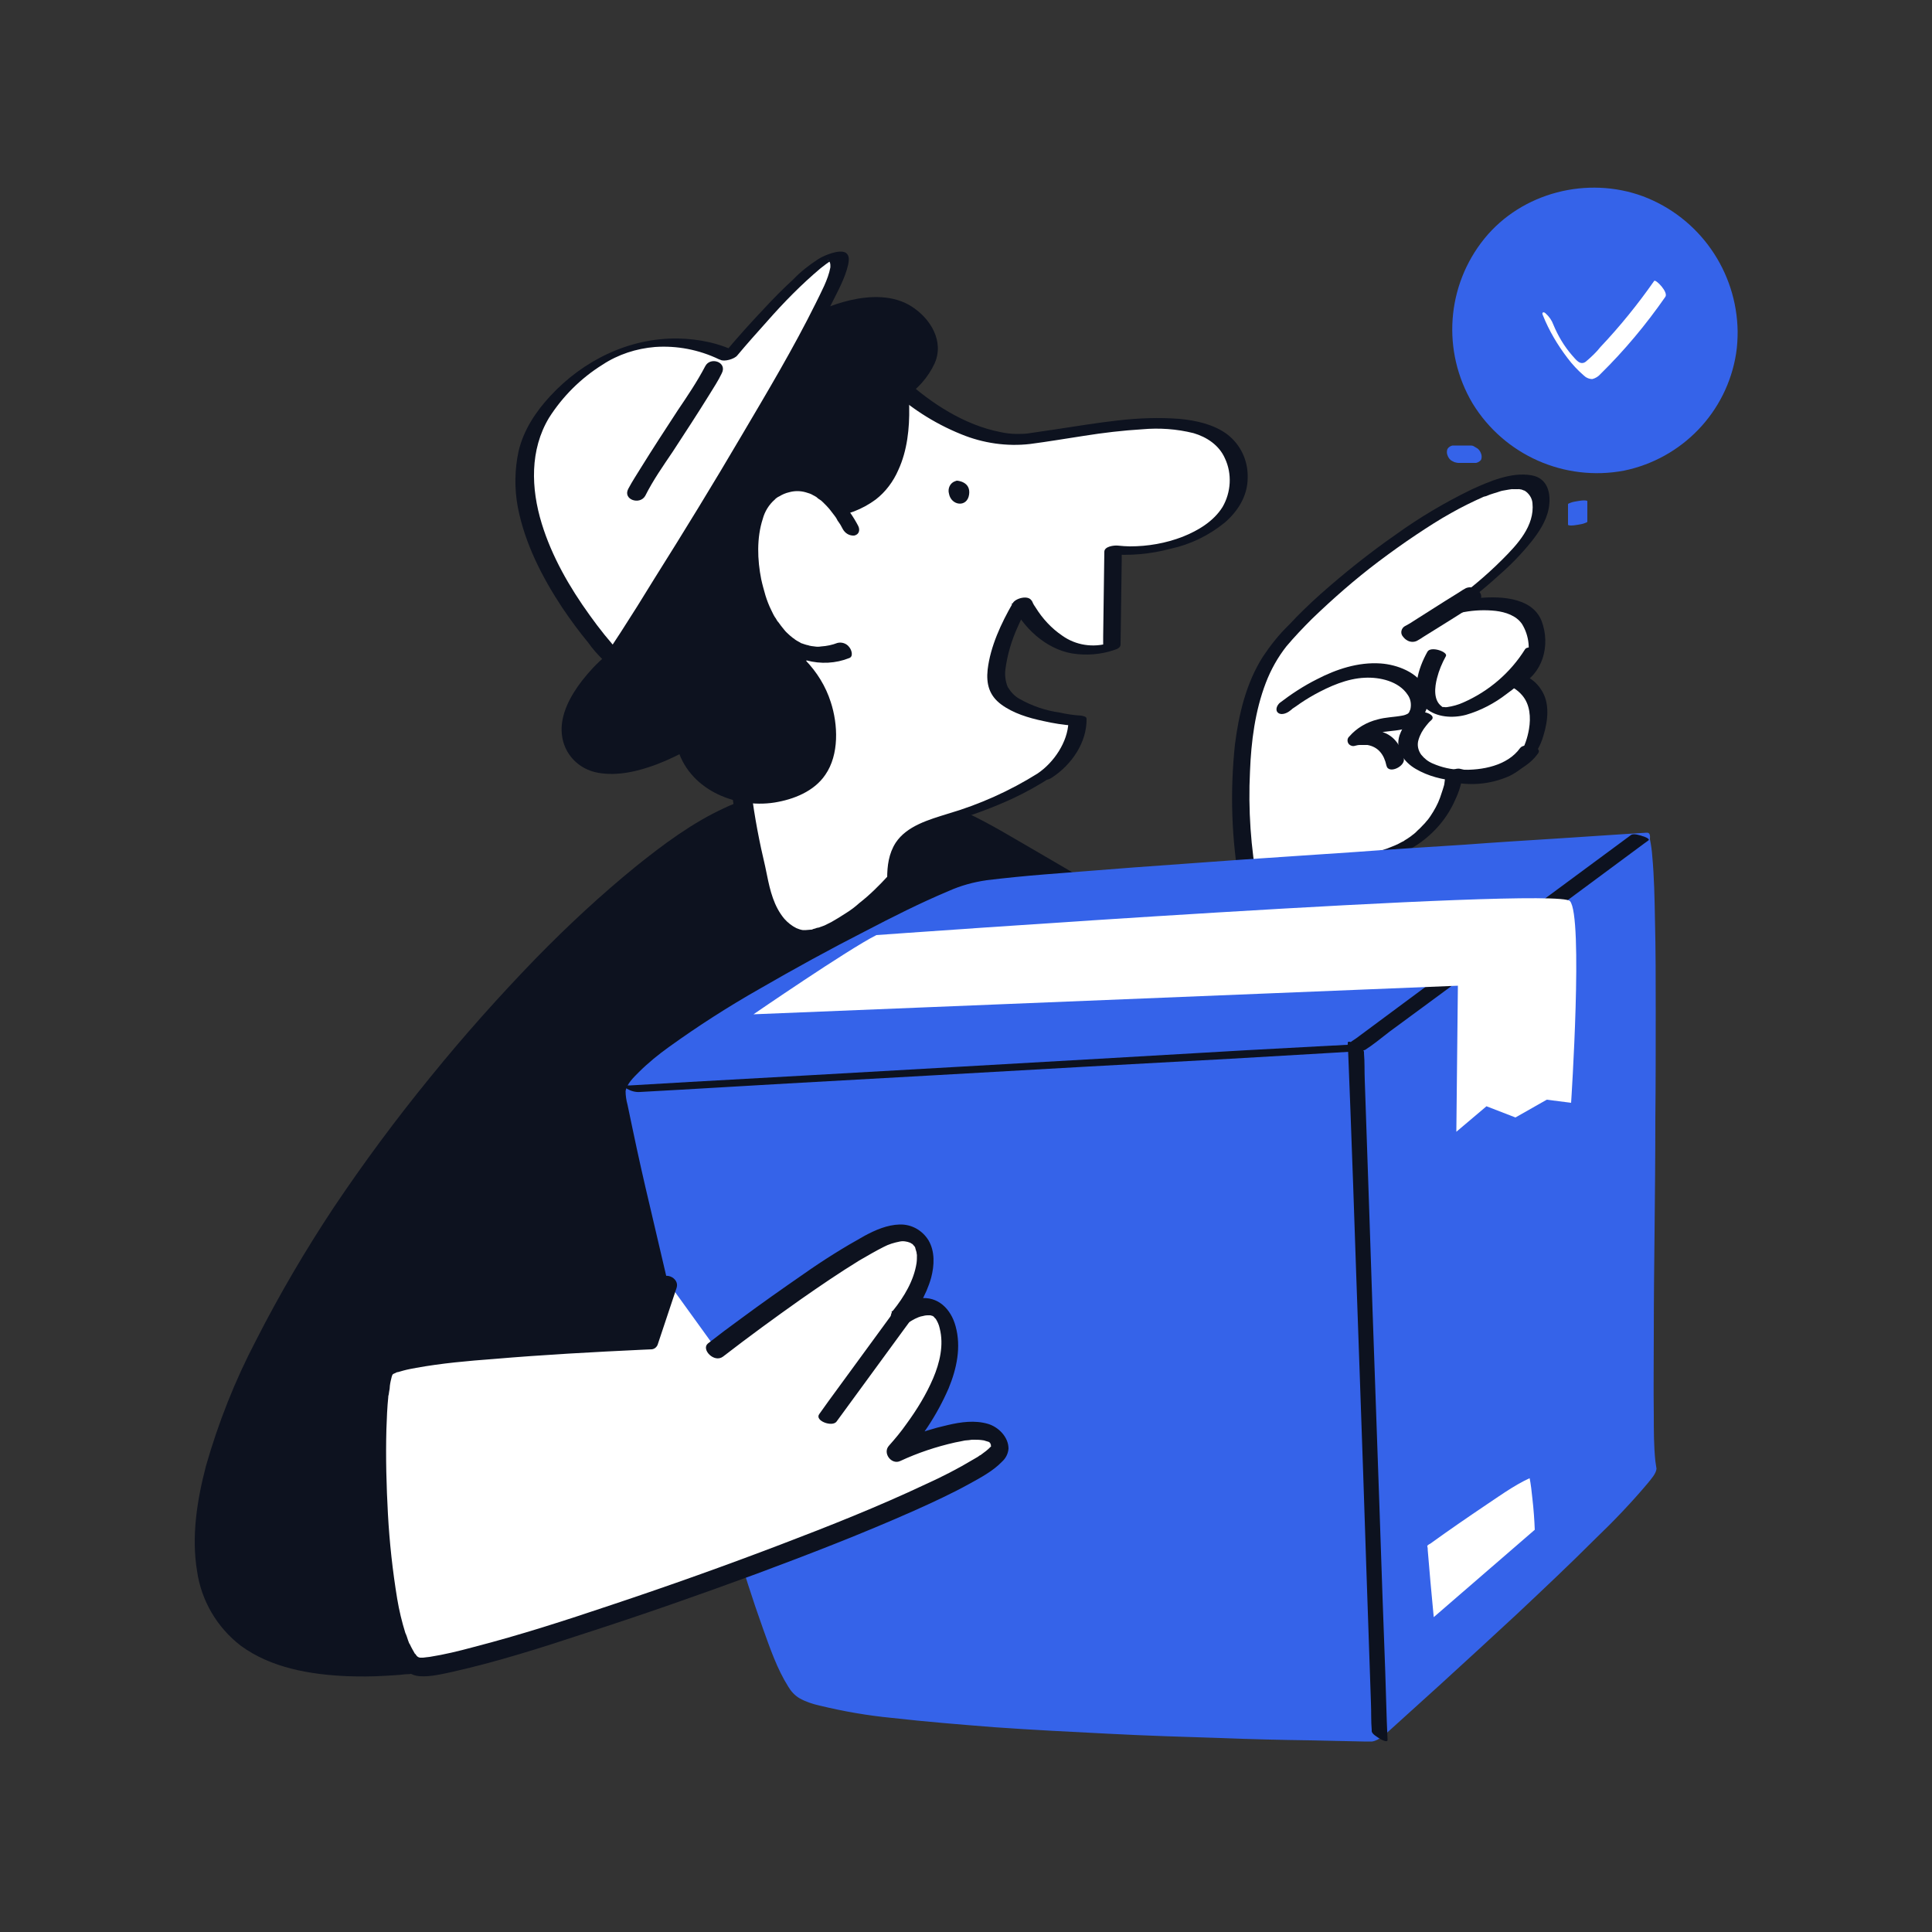 <svg transform="scale(1)" version="1.1" id="AbRbc2750n" xmlns="http://www.w3.org/2000/svg" xmlns:xlink="http://www.w3.org/1999/xlink" x="0px" y="0px" viewBox="0 0 500 500" xml:space="preserve" class="pbimage_pbimage__wrapper__image__0LEis false"><rect x="0" y="0" width="500" height="500" fill="#333333" stroke="none"/><title>Order Delivered 4</title><style type="text/css"> .st0{fill:#FFFFFF;} .st1{fill:#000005;} .st2{fill:#59BE4C;}
 .st2{fill:#3563E9;}
 .st1{fill:#0D121F;}
 .st0{fill:#FFFFFF;}</style><g id="character"><path class="st0" d="M323.2,229.8c0,0-8.3-43.4,7.8-62.7c18.8-22.5,71.8-58.4,67.4-34C396.6,142.9,375,158,375,158s19-5.2,21.9,5
		s-4.4,13.6-4.4,13.6s8.9,3,4.2,15.9s-20.5,8.5-20.5,8.5s-1.9,22.3-30.3,22.6L323.2,229.8z" fill="#FFFFFF"></path><path class="st1" d="M325.5,229.1c-1.8-9.7-2.5-19.6-2-29.5c0.3-7.7,1.3-15.6,4.1-22.9c1.3-3.4,3.1-6.6,5.3-9.4
		c2.1-2.5,4.3-4.8,6.6-7.1c5.5-5.3,11.2-10.3,17.3-14.9c3.2-2.4,6.4-4.7,9.7-6.9c3-2,6.1-4,9-5.6c2.8-1.6,5.7-3,8.6-4.3
		c0.4-0.2-0.6,0.2,0.1,0l0.4-0.1l1-0.4c0.6-0.2,1.2-0.4,1.9-0.6c0.3-0.1,0.6-0.2,0.9-0.3l0.4-0.1c0.6-0.2-0.4,0.1,0,0
		c0.6-0.1,1.1-0.2,1.7-0.3l0.7-0.1c0.5-0.1-0.3,0,0.3,0c0.5,0,0.9,0,1.4,0s-0.2-0.1,0.3,0l0.6,0.1l0.5,0.2c0.5,0.2-0.1-0.1,0.3,0.1
		c1.1,0.7,1.9,1.9,2,3.2c0.6,5.9-3.9,10.7-7.8,14.6c-4.3,4.3-8.9,8.1-13.8,11.6l-0.9,0.6c-0.5,0.4-1.5,1.2-1.1,1.9s1.6,0.5,2.2,0.3
		l0.3-0.1c-1,0.3,0.1,0,0.4-0.1c1-0.2,2-0.4,3-0.6c2.7-0.5,5.5-0.6,8.2-0.3c2.5,0.3,5.3,1.2,6.8,3.4c1.9,3.1,2.3,7,0.9,10.4
		c-0.3,0.6-0.6,1.2-1.1,1.8l-0.2,0.3c0.3-0.4-0.1,0.1-0.1,0.1c-0.2,0.2-0.4,0.4-0.6,0.6c-0.4,0.4,0.4-0.3,0.1-0.1l-0.3,0.2
		c-0.1,0.1-0.3,0.2-0.5,0.3s0.7-0.4,0.2-0.1l-0.1,0.1c-0.8,0.4-2.8,2.1-1.1,2.7l0.3,0.1c0,0-0.3-0.2,0,0l0.4,0.2
		c0.8,0.5,1.5,1.1,2.1,1.8c2.1,2.4,2.3,5.8,1.8,8.8c-0.4,2.3-1.1,4.4-2.3,6.4c-0.4,0.7-0.9,1.3-1.5,1.8c-0.1,0.1-0.8,0.7-0.6,0.6
		c-0.2,0.2-0.4,0.3-0.6,0.4s-0.7,0.4-0.3,0.2c-0.4,0.2-0.7,0.4-1.1,0.6c-0.1,0-0.5,0.2,0,0c-0.2,0.1-0.4,0.1-0.6,0.2
		c-0.6,0.3-1.3,0.4-2,0.5c-2.9,0.5-5.9,0.3-8.7-0.4c-1.3-0.4-3.8,0.8-4,2.3c-0.1,0.5-0.1,1-0.2,1.5c0,0.1-0.1,0.6,0,0.1l-0.1,0.4
		c-0.1,0.3-0.2,0.6-0.3,1c-0.2,0.7-0.5,1.4-0.7,2.1c-0.6,1.7-1.5,3.3-2.5,4.8c-0.3,0.4-0.6,0.9-1,1.3c-0.2,0.2-0.3,0.4-0.5,0.6
		l-0.3,0.3c-0.2,0.3,0,0-0.1,0.1c-0.4,0.4-0.8,0.9-1.3,1.3l-0.6,0.6c-0.1,0.1-0.8,0.7-0.6,0.5c-0.5,0.4-1,0.8-1.5,1.1l-0.8,0.5
		c-0.2,0.2-0.5,0.3-0.7,0.4c-1.2,0.7-2.5,1.2-3.8,1.7c-3.5,1.2-7.1,1.8-10.8,1.9c-1.6,0.1-3.2,0.4-4.7,0.9l-7.2,2l-12.9,3.6
		c-0.9,0.2-2.4,1.1-2.4,2.2s1.6,0.9,2.3,0.7l11.5-3.2l7.8-2.2l2.6-0.7l0.7-0.2c0.8-0.2-1.3,0-0.1,0.1c2.2,0.1,4.4-0.1,6.6-0.6
		c1.9-0.3,3.8-0.7,5.6-1.3c3.2-1,6.3-2.5,9.1-4.4c4.2-2.9,7.5-6.8,9.5-11.4c1.1-2.3,1.8-4.7,2-7.2l-4,2.3c5.4,1.4,11,1,16.1-1.3
		c4.2-2.1,7.4-5.8,8.7-10.3c1.2-3.9,1.8-8.6-0.6-12.1c-1.1-1.7-2.7-3-4.6-3.7l-1.1,2.7c6.2-2.9,8.2-10.4,5.9-16.6
		c-2.5-6.6-11.7-6.6-17.5-5.9c-2.1,0.2-4.3,0.6-6.4,1.2l1.1,2.2c4.1-2.9,8.1-6.1,11.8-9.5c3-2.6,5.8-5.5,8.3-8.6
		c2-2.5,3.9-5.4,4.5-8.6c0.7-3.8-0.2-7.9-4.5-8.6c-5.2-0.9-10.9,1.6-15.5,3.7c-6.8,3.3-13.4,7.2-19.5,11.6
		c-6.9,4.8-13.4,10-19.6,15.5c-2.8,2.5-5.5,5.1-8.1,7.9c-2.6,2.5-4.8,5.3-6.8,8.3c-4.3,6.8-6.2,14.8-7.2,22.7
		c-1.3,12.3-0.9,24.7,1.3,36.8l0.1,0.6C321.2,232.6,325.8,230.7,325.5,229.1z" fill="#0D121F"></path><path class="st0" d="M332.5,182.9c0,0,10.3-8.3,20.2-9.3s16.5,5.2,14.1,10.5s-11,1.2-15.9,7c0,0,8.5-2.5,10.1,6" fill="#FFFFFF"></path><path class="st1" d="M333.9,183.9c0.1-0.1,0.3-0.2,0.5-0.4c-0.5,0.4-0.2,0.2,0.1-0.1l0.9-0.6c1.5-1.1,3.1-2.1,4.7-3
		c4-2.2,8.5-4.2,13.1-4.4c3.9-0.2,8.8,0.9,11.1,4.4c0.8,1.1,1,2.5,0.7,3.8c-0.1,0.2-0.2,0.4-0.3,0.7c0,0-0.5,0.6-0.2,0.3
		c-0.1,0.1-0.4,0.2,0,0c-0.5,0.3-1,0.5-1.6,0.6c-2.1,0.4-4.3,0.4-6.4,1c-2.8,0.7-5.4,2.2-7.3,4.4c-0.6,0.5-0.6,1.4-0.1,2
		c0.4,0.4,1,0.6,1.6,0.4c0.4-0.1,0.8-0.2,1.2-0.2c0.2,0,0.6,0,0.1,0h0.7c0.2,0,0.5,0,0.7,0h0.4c0.3,0-0.5-0.1,0.1,0
		c2.8,0.5,4.3,2.5,4.9,5.3c0.5,2.4,5,0.2,4.5-1.8c-0.7-3.5-2.8-6.4-6.5-7.1c-1.9-0.4-3.8-0.3-5.6,0.1l1.5,2.4c2.6-3,7.9-2,11.5-3.3
		c4.2-1.5,6.7-6.2,4.7-10.3s-7.3-6.1-11.6-6.4c-5.8-0.4-11.5,1.5-16.5,4.1c-3.4,1.7-6.6,3.8-9.6,6.1c-0.7,0.6-1.3,1.9-0.4,2.6
		S333.2,184.5,333.9,183.9L333.9,183.9z" fill="#0D121F"></path><path class="st1" d="M369.4,168.7c-2.3,4.1-4.7,11-0.4,14.6c2.8,2.4,7,2.6,10.4,1.7c3.8-1.1,7.4-3,10.5-5.4c3.8-2.7,7-6,9.4-9.9
		c0.9-1.5-3.8-2.9-4.6-1.7c-3.8,6.1-9.4,10.9-16,13.8c-1.3,0.6-2.8,1-4.2,1.2c-0.5,0.1-0.8-0.1-1.2,0h0.1c-0.4-0.1,0.4,0.1,0,0
		c-0.1,0-0.5-0.2-0.2-0.1s0,0-0.1-0.1c-2.2-1.6-1.8-5-1.2-7.3c0.5-2,1.3-3.9,2.3-5.7C374.8,168.7,370.2,167.1,369.4,168.7
		L369.4,168.7z" fill="#0D121F"></path><path class="st1" d="M366.1,184.6c-1.8,1.5-3.1,3.5-3.9,5.7c-1.2,3.7,1.1,6.9,4.2,8.7c6.3,3.7,15,3.9,21.9,2c3.8-1,7.5-2.8,9.8-6.1
		c1.1-1.6-3.6-2.8-4.7-1.3c-3.3,4.6-9.9,5.8-15.2,5.6c-2.6,0-5.1-0.6-7.4-1.6c-1.2-0.5-2.2-1.3-3-2.3c-0.8-1.1-1.1-2.5-0.7-3.8
		c0.4-1.4,1.1-2.6,2-3.7c0.4-0.5,0.8-1,1.3-1.4C372.1,184.9,367.5,183.5,366.1,184.6L366.1,184.6z" fill="#0D121F"></path><path class="st1" d="M366.6,165.9c0.6-0.3,1.2-0.7,1.8-1.1l3.7-2.3c2.7-1.7,5.5-3.4,8.2-5.2c0.7-0.5,1.4-0.9,2.2-1.4
		c0.8-0.5,1.1-1.6,0.6-2.4c-0.1-0.1-0.2-0.3-0.3-0.4c-0.8-1-2.2-1.4-3.4-0.9c-0.6,0.3-1.2,0.7-1.8,1.1l-3.7,2.3
		c-2.7,1.7-5.5,3.5-8.2,5.2c-0.7,0.5-1.5,0.9-2.2,1.3c-0.8,0.5-1.1,1.6-0.6,2.4c0.1,0.1,0.2,0.3,0.3,0.4
		C364.1,166,365.4,166.4,366.6,165.9L366.6,165.9z" fill="#0D121F"></path><path class="st1" d="M295.9,339l-187.4,92.1C-37.4,447.6,142.4,220,195,207.7c0,0,25.6-13,63.1,8.8c55.4,32.3,77.5,47,94.8,29.8
		l17.2,42.3C370.1,288.6,350.7,329.4,295.9,339z" fill="#0D121F"></path><path class="st1" d="M295.7,337.6l-10.2,5l-26.3,12.9l-36,17.7l-39.6,19.5l-36.4,17.9l-27.2,13.4l-8.2,4c-1.2,0.5-2.3,1-3.4,1.7
		h-0.1c1-0.9,1.1-0.2,0.7-0.3c-0.2,0-0.4,0-0.7,0.1l-1.6,0.2c-1.7,0.2-3.5,0.3-5.2,0.4c-3.2,0.2-6.4,0.2-9.5,0.1
		c-5.2-0.1-10.4-0.9-15.4-2.4c-7.4-2.2-14.1-6.6-18-13.5c-3.7-6.8-4.3-15.4-3.5-22.9c1.1-10.2,4.4-20.4,8.2-29.7
		c4.9-11.6,10.7-22.9,17.3-33.6c7.1-11.8,14.8-23.2,23.1-34.1c8.3-11.1,17.1-21.8,26.4-32.1c4.5-5,8.7-9.5,13.2-14.1
		c4.3-4.3,8.6-8.6,13.1-12.6c4-3.7,8.2-7.3,12.5-10.6l1.4-1.1l0.7-0.6c-0.6,0.5,0.3-0.2,0.4-0.3c1-0.7,2-1.5,2.9-2.2
		c1.8-1.3,3.7-2.6,5.6-3.8c0.9-0.6,1.8-1.1,2.6-1.6l1.2-0.7l0.6-0.3c0.7-0.4-0.3,0.2,0.3-0.1c1.6-0.9,3.2-1.7,4.9-2.4
		c0.4-0.2,0.8-0.3,1.1-0.5l0.5-0.2l0.2-0.1c0.6-0.2-0.4,0.1,0,0c0.7-0.2,1.4-0.5,2.1-0.7c0.9-0.3,1.9-0.6,2.8-1l0.8-0.3
		c0.6-0.3-0.4,0.1,0.1,0l0.6-0.2c1-0.3,2-0.6,3.1-0.9c2.8-0.7,5.7-1.2,8.6-1.4c9.2-0.6,18.5,0.5,27.3,3.4
		c12.9,4.1,24.2,11.6,35.8,18.3c9.7,5.7,19.4,11.3,29.3,16.5c7,3.7,14.2,7.2,21.8,9.4c5.5,1.6,11.2,2.5,16.9,1.3
		c5.2-1.2,10-3.9,13.8-7.8l-3.4,0.6l5.8,14.2l9.3,22.8l2,5.2l0.1-1.2c-0.7,1.4-1.5,2.8-2.3,4.1l-0.6,1l-0.3,0.4
		c-0.2,0.3-0.4,0.6-0.2,0.3c-0.5,0.8-1.1,1.6-1.7,2.4c-1.4,1.9-2.8,3.8-4.3,5.5c-1.9,2.3-3.7,4.2-5.6,6.1c-2.3,2.3-4.8,4.5-7.3,6.6
		c-5.9,4.8-12.2,8.9-19,12.3c-9.7,4.7-20,8-30.6,9.9c-1.2,0.3-2.2,1.1-2.6,2.3c-0.2,1.2,0.9,1.2,1.8,1.1
		c15.6-2.7,30.6-8.6,43.8-17.2c9.4-6.2,17.7-13.8,24.7-22.6c3-3.8,6.1-7.9,8.1-12.3c0.3-0.7,0.2-1.4-0.2-2l-1.5-3.6l-5.5-13.4
		l-6.1-15c-1.2-3-2.3-6.1-3.7-9.1c-0.1-0.1-0.1-0.3-0.2-0.4c-0.5-1.2-2.9,0.2-3.4,0.6s-1,0.9-1.5,1.4c-0.3,0.2-0.5,0.5-0.8,0.7
		l-0.3,0.2c-0.6,0.5,0.1-0.1-0.2,0.2s-1,0.7-1.5,1l-0.8,0.5c0,0-0.5,0.3-0.2,0.1s-0.2,0.1-0.3,0.2c-0.5,0.3-1,0.5-1.6,0.7
		c-0.1,0.1-1,0.4-0.4,0.1c-0.3,0.1-0.6,0.2-1,0.3c-0.5,0.2-1.1,0.3-1.7,0.4l-0.5,0.1c-0.5,0.1,0.3,0,0,0l-1,0.1
		c-2.5,0.3-5.1,0.2-7.6-0.2c-3.1-0.5-6.1-1.3-9.1-2.4c-8-2.8-15.6-6.8-23.1-10.9c-10.5-5.7-20.8-11.8-31.1-17.8
		c-6.1-3.5-12.2-7.3-18.6-10.3c-5.4-2.5-11.1-4.5-16.9-5.9c-8.4-2.1-17.1-2.6-25.7-1.4c-4.3,0.5-8.6,1.7-12.6,3.4
		c-0.1,0-0.2,0.1-0.4,0.2c-0.4,0.2,0.8-0.2,0.1-0.1c-0.7,0.2-1.4,0.4-2.1,0.6c-1.7,0.6-3.4,1.2-5,2c-8.3,3.8-15.8,9.4-22.9,15.1
		c-9.1,7.4-17.7,15.4-25.9,23.8c-9.5,9.8-18.6,20-27.2,30.6c-8.9,10.9-17.3,22.2-25.2,34C79.2,323.3,72.3,335,66.2,347
		c-5.4,10.3-9.7,21.2-12.9,32.4c-2.3,8.8-3.8,18.2-2.3,27.2c1.1,7.7,5.2,14.6,11.3,19.3c7.9,5.8,18.1,7.5,27.7,7.9
		c3.2,0.1,6.4,0.1,9.6-0.1c1.8-0.1,3.6-0.2,5.3-0.4c1.3,0,2.5-0.2,3.8-0.6c1.1-0.5,2.2-1.1,3.2-1.6l20-9.8l32.9-16.2l38.9-19.1
		l38.7-19l32.1-15.8l19-9.3l2.5-1.2c0.8-0.4,2.2-1.4,2-2.5S296.4,337.2,295.7,337.6z" fill="#0D121F"></path><path class="st2" d="M424.5,216.8c0,0-163.5,10.2-174.5,12.8s-87.5,42.6-85.9,52.2s31.9,145.8,44.1,155.7S357,449.1,357,449.1
		s72.2-64.4,69.7-68.6S429.1,216.5,424.5,216.8z" fill="#3563E9"></path><path class="st2" d="M426.1,215.5l-6.3,0.4l-16.7,1.1c-8,0.5-16,1-24,1.6c-9.5,0.6-19,1.2-28.4,1.9c-9.9,0.7-19.8,1.3-29.7,2
		c-9.2,0.7-18.5,1.3-27.7,2c-7.7,0.6-15.3,1.2-23,1.8c-5,0.4-10,0.9-15,1.5c-3.4,0.5-6.7,1.4-9.8,2.8c-7.4,3.1-14.5,6.7-21.6,10.4
		c-9.2,4.7-18.3,9.7-27.3,14.9c-8.1,4.6-15.9,9.6-23.4,15c-2.8,2-5.5,4.2-7.9,6.6c-1.3,1.3-3.1,3-3.4,4.9c0,1.2,0.2,2.4,0.5,3.5
		c0.4,2.1,0.9,4.1,1.3,6.2c1.4,6.7,2.9,13.4,4.5,20.1c2.1,9,4.2,17.9,6.3,26.9c2.4,10,4.9,20,7.5,29.9c2.5,9.6,5.1,19.3,7.9,28.9
		c2.3,8,4.8,15.9,7.6,23.7c1.8,5,3.6,10.3,6.5,14.9c0.7,1.2,1.7,2.3,2.9,3c1.6,0.9,3.4,1.5,5.2,1.9c6.2,1.5,12.5,2.6,18.8,3.2
		c8.8,1,17.6,1.7,26.4,2.4c9.9,0.7,19.9,1.2,29.8,1.7c9.6,0.5,19.2,0.8,28.8,1.1c7.8,0.3,15.6,0.5,23.3,0.6l13.7,0.3
		c0.7,0,1.4,0,2.2,0c1.9-0.3,3.5-2,5-3.3c4.2-3.8,8.4-7.6,12.6-11.4c6.7-6.1,13.3-12.2,19.9-18.3c6.8-6.4,13.5-12.7,20.1-19.3
		c4.8-4.6,9.4-9.4,13.7-14.5c0.8-1,2.2-2.5,2.3-3.8c-0.1-0.7-0.2-1.3-0.3-2c-0.4-3.9-0.4-7.9-0.4-11.9c-0.1-7,0-14,0-21
		c0-8.8,0.1-17.7,0.2-26.5c0.1-9.7,0.2-19.3,0.2-29c0.1-9.3,0.1-18.7,0.1-28.1c0-7.9,0-15.8-0.2-23.7c-0.1-5.5-0.2-11-0.7-16.4
		c-0.1-1.4-0.3-2.9-0.6-4.3C427.1,216.2,427,215.4,426.1,215.5c-1.1,0.2-2.2,0.8-3,1.6c-0.4,0.3-1.4,1.2-0.4,1.2
		c-0.4,0-0.2-0.1-0.1,0.1s0.2,0.4,0.2,0.6c0.2,0.7,0.3,1.4,0.4,2.1c0.4,2.6,0.5,5.2,0.6,7.8c0.4,8.9,0.5,17.9,0.5,26.8
		c0.1,11.9,0,23.8-0.1,35.6c-0.1,12.5-0.2,24.9-0.3,37.4c-0.1,10.6-0.2,21.2-0.2,31.8c0,6.3-0.1,12.7,0.4,19c0,0.6,0.1,1.3,0.2,1.9
		c0.1,0.5,0.2,0.6,0.2,0.9c-0.2,0.7-0.6,1.4-1.1,2c-0.9,1.2-1.8,2.3-2.8,3.4c-6.4,7.3-14.1,14.6-21.4,21.5
		c-8.8,8.4-17.7,16.6-26.6,24.8c-5.5,5-11.1,10-16.6,15l-0.8,0.8l3.7-1.9c-4.2-0.1-8.4-0.1-12.7-0.2c-10.4-0.2-20.8-0.5-31.1-0.9
		c-13.1-0.4-26.1-1-39.2-1.7c-12.5-0.7-24.9-1.5-37.3-2.9c-4.9-0.5-9.7-1.1-14.5-1.9c-3.5-0.5-6.9-1.2-10.2-2.2
		c-1.9-0.4-3.5-1.5-4.8-2.9c-1.6-2.3-3-4.8-4-7.5c-4-9.2-6.9-18.9-9.8-28.5c-3.8-12.7-7.2-25.4-10.5-38.2s-6.5-25.9-9.5-38.9
		c-2.4-10-4.6-20-6.8-30c-0.6-2.9-1.3-5.8-1.8-8.7c-0.1-0.8-0.3-1.5-0.4-2.3c-0.1-0.3-0.1-0.6,0-0.9c0.1-0.2,0.1-0.4,0.2-0.6
		c0.1-0.2,0.2-0.4,0.3-0.6c0.8-1.2,1.7-2.3,2.8-3.2c0.9-0.8,1-0.9,1.9-1.7s1.7-1.4,2.6-2.1c0.7-0.5,0.6-0.5,1.1-0.9l1.6-1.2
		c1.1-0.8,2.3-1.6,3.5-2.4c2.7-1.8,4.6-3,7.3-4.7c11.6-7.2,23-13.5,35.1-19.7c2.7-1.4,5.5-2.8,8.2-4.1l3.8-1.9l1.6-0.8l0.9-0.4
		c0.1,0,0.4-0.2,0,0l0.6-0.3c1.9-0.9,3.9-1.8,5.9-2.6c0.8-0.3,1.6-0.6,2.4-1l0.4-0.2c0.3-0.1-0.4,0.1,0.1,0l0.9-0.3l0.7-0.2
		c0.6-0.2-0.2,0,0.2,0l0.9-0.2c0.9-0.1,1.9-0.3,2.8-0.4c3-0.4,6.1-0.7,9.2-0.9c9.7-0.9,19.5-1.6,29.2-2.4c12.5-1,25.1-1.9,37.6-2.7
		c13-0.9,26-1.8,39-2.6c11-0.7,22-1.4,33-2.1l19.7-1.2l2.7-0.2c1.1-0.2,2.2-0.8,3-1.6C426.1,216.4,427.2,215.4,426.1,215.5z" fill="#3563E9"></path><path class="st0" d="M398.9,397.5c0,0-0.8-16.1-2.7-17.2s-29,18.4-29,18.4l2.1,24.4L398.9,397.5z" fill="#FFFFFF"></path><path class="st2" d="M400.9,398.8c-0.1-2.4-0.3-4.8-0.5-7.2c-0.2-1.9-0.4-3.7-0.7-5.6c-0.2-1.4-0.5-2.8-1.1-4.1
		c-0.7-1.5-2.4-3.2-4.1-3.4c-0.8,0-1.5,0.2-2.1,0.6c-2.5,1.2-4.9,2.6-7.1,4.2c-5.8,3.7-11.5,7.7-17.1,11.7l-2.2,1.6
		c-0.3,0.2-0.6,0.4-0.7,0.7c0,0.6,0,1.2,0.2,1.8l0.4,4l1.6,18.6c0.1,0.9,3,3.7,4,2.9l25.9-22.4l3.7-3.2c0.6-0.5-2.9-4-3.9-3.1
		l-25.9,22.4l-3.7,3.2l4,2.9l-1.4-15l-0.7-8.2c0-0.3,0-0.6-0.1-1c-0.1-0.3,0.1-0.3-0.1-0.1c0.3-0.3,0.6-0.5,1-0.7
		c4.7-3.4,9.5-6.7,14.4-10c4.2-2.8,8.4-5.9,13.2-7.7c0.2-0.1-0.2,0-0.1,0c0.7-0.5-2.7-1.8-2.7-2s0.2,0.4,0.2,0.5
		c0.2,0.7,0.4,1.3,0.5,2c0.4,1.9,0.6,3.9,0.8,5.8c0.3,2.6,0.5,5.3,0.6,8c0,0.9,1.4,1.9,2.1,2.3C399.2,398.6,401,399.6,400.9,398.8z" fill="#3563E9"></path><path class="st1" d="M422.1,216.1l-15.7,11.6l-31.4,23.2L351,268.7c-0.8,0.5-1.5,1-2.2,1.6c-0.5,0.5-0.1-0.1,0.4,0.1
		c-0.1,0-0.1,0-0.2,0c-1.4,0-2.9,0.2-4.3,0.2l-22.2,1.2l-34.5,2l-40.2,2.3l-38.7,2.2l-30.5,1.7l-15.4,0.9h-0.7c-0.9,0-1,0.4-0.2,0.9
		c1.1,0.6,2.2,0.9,3.4,0.8l10.7-0.6l27.5-1.6l37.5-2.1L282,276l36.5-2l25.7-1.5l6.6-0.4c0.9,0.1,1.7-0.1,2.5-0.4
		c2.2-1.4,4.2-3.1,6.3-4.7l12.5-9.2l31.8-23.5l21.6-16l1.1-0.8c0.6-0.4-1.3-1.1-1.5-1.1C424.5,216.2,422.8,215.6,422.1,216.1
		L422.1,216.1z" fill="#0D121F"></path><path class="st1" d="M359.1,450.3l-0.2-4.8l-0.4-12.9l-0.7-19.2l-0.8-23.4l-0.9-25.6l-0.9-25.7l-0.8-24.1l-0.7-20.4l-0.5-14.6
		c-0.1-2.3,0-4.7-0.2-7c0-0.1,0-0.2,0-0.3c0-0.8-1.7-1.7-2.3-2.1c-0.3-0.1-1.9-1.1-1.9-0.3l0.2,4.8l0.5,12.9l0.7,19.2l0.8,23.4
		l0.9,25.6l0.9,25.8l0.8,24.1l0.7,20.4l0.5,14.6c0.1,2.3,0,4.7,0.2,7c0,0.1,0,0.2,0,0.3c0,0.8,1.7,1.7,2.3,2.1
		C357.5,450.2,359.1,451.1,359.1,450.3L359.1,450.3z" fill="#0D121F"></path><path class="st0" d="M226.8,242c0,0,176-12.7,179.5-8.8s0.3,52.2,0.3,52.2l-6.3-0.8l-8.1,4.6l-7.5-2.9l-7.8,6.6l0.4-37.8L195,262.5
		C195,262.5,219.3,245.8,226.8,242z" fill="#FFFFFF"></path><path class="st0" d="M185.4,349.2c0,0,30.5-23.3,42.7-28.9s16.2,6.3,4.8,20.6c0,0,11.1-9.1,13.1,4.4s-14.1,30.6-14.1,30.6
		s25.5-11.7,27.2-1.7s-139.5,59.2-150.6,57s-12.8-73.2-8.4-77.7s68.3-7,68.3-7l4.8-14.2" fill="#FFFFFF"></path><path class="st1" d="M187.1,351.1c6.6-5.1,13.3-10,20.1-14.8c5-3.5,10-6.9,15.2-10.1c2.1-1.2,4.1-2.4,6.3-3.5
		c1.3-0.7,2.7-1.1,4.2-1.4c0.5-0.1,1-0.1,1.5,0l0.5,0.1c0.4,0-0.3-0.1,0,0c0.3,0.1,0.6,0.2,0.9,0.3c-0.5-0.2,0.2,0.2,0.4,0.3
		c0.3,0.2-0.3-0.3-0.1-0.1c0.1,0.1,0.2,0.2,0.3,0.4c0.3,0.3,0,0,0-0.1c0.1,0.1,0.2,0.3,0.3,0.4c0.1,0.1,0.1,0.2,0.2,0.4
		s-0.1-0.4,0,0.1c0.1,0.3,0.2,0.7,0.3,1c0.1,0.4,0-0.3,0,0.1c0,0.2,0.1,0.4,0.1,0.6c0,0.7,0,1.4-0.1,2.1c-0.7,4.5-3.2,8.7-6.1,12.3
		c-1.8,2.2,1.1,5.5,3.4,3.6c0.1-0.1,0.2-0.2,0.3-0.3l0.4-0.3c-0.7,0.5,0.1,0,0.2-0.1c0.5-0.3,1-0.6,1.4-0.8c0.3-0.1,0.6-0.3,0.9-0.4
		l0.3-0.1c0.6-0.2-0.1,0,0.3-0.1s0.6-0.1,0.9-0.2s1.2-0.1,0.6-0.1c0.3,0,0.6,0,0.9,0c0.6,0.1-0.5-0.2,0.1,0c0.2,0.1,0.4,0.1,0.7,0.2
		c-0.6-0.3,0.2,0.2,0.4,0.3c-0.7-0.5,0.6,0.8,0.2,0.3c0.5,0.8,0.9,1.6,1.1,2.6c1.1,4.3,0,8.9-1.7,12.9c-1.8,4.2-4.2,8.1-6.9,11.8
		c-1.4,2-2.9,3.8-4.5,5.6c-1.8,1.9,0.6,5.1,2.9,4c4.5-2.1,9.3-3.7,14.2-4.8c0.9-0.2,1.7-0.3,2.5-0.5l1.1-0.1l0.7-0.1
		c0.1,0,0.9,0,0.5,0c0.7,0,1.4,0,2.1,0.1c0.2,0,1.2,0.2,0.6,0.1c0.3,0.1,0.6,0.2,1,0.3c0.2,0,0.6,0.3,0,0l0.4,0.2
		c0.1,0.1,0.2,0.1,0.2,0.2c0.5,0.2-0.5-0.3-0.1,0c0.1,0.1,0.2,0.2,0.3,0.3c-0.5-0.5-0.1-0.3-0.1,0c0,0.1,0.1,0.2,0.1,0.3
		c-0.4-0.7,0,0.1,0,0.2s0,0.7,0-0.1c0,0,0,0,0,0.1c0,0.2-0.1,0.5,0.1-0.4c0,0.1,0,0.1,0,0.2c-0.1,0.5,0.3-0.5,0.1-0.2
		c-0.1,0.1-0.2,0.3-0.2,0.4c-0.3,0.6,0.4-0.4-0.1,0.1c-0.4,0.4-0.8,0.8-1.2,1.1c-0.5,0.4-1.1,0.8-1.6,1.2c0.3-0.2,0.3-0.2-0.1,0
		l-0.4,0.3l-1.2,0.7c-4,2.4-8.1,4.5-12.3,6.4c-12.3,5.8-24.9,10.8-37.5,15.6c-14.4,5.5-29,10.7-43.7,15.6c-11.9,4-23.6,7.8-36,11
		c-3.7,1-7.4,1.9-11.2,2.5c-0.6,0.1-1.2,0.1-1.7,0.2c-0.1,0-0.3,0-0.4,0s0.7,0,0.2,0h-0.6c-0.5,0-0.4-0.3,0,0
		c-0.1-0.1-0.2-0.1-0.4-0.1c-0.4-0.2,0.7,0.3,0,0c-0.1-0.1-0.2-0.2-0.4-0.3c0.7,0.4,0.3,0.3,0,0l-0.3-0.4c-0.1-0.1-0.1-0.2-0.2-0.2
		c-0.3-0.3,0.3,0.5,0.1,0.2c-0.5-0.9-1-1.7-1.4-2.6c-0.1-0.1-0.1-0.3-0.2-0.4c0.3,0.6,0.1,0.2,0,0.1l-0.3-0.8
		c-0.2-0.6-0.4-1.3-0.7-1.9c-0.9-2.9-1.6-5.8-2.1-8.8c-1.2-7.3-2-14.6-2.4-21.9c-0.4-7.3-0.6-14.7-0.4-22c0.1-2.8,0.2-5.7,0.5-8.5
		c-0.1,0.7,0-0.3,0.1-0.5l0.1-0.7c0.1-0.5,0.2-1.1,0.2-1.6c0.1-0.8,0.3-1.6,0.5-2.4c0.1-0.1,0.1-0.3,0.1-0.4c0-0.1-0.3,0.5,0,0.1
		c0.2-0.2,0.6-0.9,0-0.1c0.1-0.1,0.1-0.2,0.2-0.2c0.1-0.1-0.7,0.3-0.2,0.1c0.3-0.1,0.6-0.3,0.9-0.4l0.4-0.2c0.5-0.2-0.5,0.1,0.2,0
		l1.4-0.4c1.1-0.3,2.2-0.5,3.3-0.7c6.6-1.2,13.4-1.8,20.1-2.3c12.9-1.1,25.8-1.8,38.6-2.4l2.3-0.1c0.8-0.1,1.4-0.7,1.6-1.5l4.8-14.4
		c0.9-2.7-3.6-4.6-4.6-1.6l-4.8,14.2l1.6-1.5c-10.4,0.4-20.7,1-31.1,1.8c-7.6,0.5-15.3,1.2-22.9,2.1c-2.9,0.4-5.8,0.8-8.7,1.3
		c-1.9,0.3-3.8,0.8-5.6,1.6c-1.4,0.8-2.3,2.2-2.6,3.7c-0.5,2.2-0.9,4.4-1,6.6c-0.5,6.7-0.7,13.3-0.4,20c0.2,7.9,0.7,15.8,1.7,23.7
		c0.8,6.6,1.8,13.4,4,19.7c1.3,3.6,3.4,8.6,7.9,8.9c2.9,0.2,6-0.6,8.8-1.2c11.5-2.6,22.8-6.2,34-9.9c14.9-4.8,29.7-10,44.4-15.4
		c13.7-5.1,27.4-10.4,40.7-16.3c4.9-2.2,9.7-4.4,14.4-7c2.9-1.6,6.1-3.3,8.4-5.7c1-0.9,1.6-2.1,1.7-3.4c0-3-2.6-5.6-5.3-6.4
		c-3.4-1-7-0.5-10.4,0.3c-3.6,0.8-7.1,1.9-10.6,3.3c-1.5,0.6-3,1.2-4.5,1.9l2.9,4c5.2-5.4,9.4-11.8,12.4-18.7
		c2.1-5.1,3.3-10.7,1.8-16.1c-1.2-4.4-4.5-7.8-9.3-7.2c-2.7,0.5-5.2,1.7-7.3,3.5l3.4,3.6c3-3.7,5.6-7.8,6.9-12.5
		c0.8-3.1,1-6.7-0.7-9.6c-1.6-2.6-4.4-4.2-7.5-4.1c-3.2,0.1-6.2,1.4-9,2.9c-5.4,3-10.7,6.3-15.8,9.9c-5.5,3.8-10.9,7.6-16.3,11.6
		c-2.9,2.1-5.7,4.2-8.5,6.4C181.4,349.2,184.8,352.8,187.1,351.1L187.1,351.1z" fill="#0D121F"></path><path class="st1" d="M216.5,367.9l17.4-23.8l2.5-3.4c1.2-1.7-3.4-3.4-4.5-2l-17.4,23.8L212,366
		C210.8,367.7,215.4,369.4,216.5,367.9L216.5,367.9z" fill="#0D121F"></path><path class="st0" d="M270.3,200.7c-24.3,15.7-38,7.9-38.3,26.2c0,0-29.9,33.8-36.1-0.1c-1-5.2-19.3-70,19.3-94.4
		c0,0,22.1-12.4,16.4-33.6c0,0,17.1,16.6,34,14.8s49.2-10.7,54.2,5.8s-17.1,24.4-31.8,22.8l-0.3,25c-15.6,5.1-23.4-11.5-23.4-11.5
		s-9.5,16.3-5.7,22.9c3.7,6.6,20.1,7.7,20.1,7.7C278.4,192.2,275.3,197.6,270.3,200.7z" fill="#FFFFFF"></path><path class="st1" d="M268.5,200.2c-7.2,4.5-15,8-23.2,10.4c-4.8,1.5-10.6,3.1-13.5,7.5c-1.8,2.8-2.2,6-2.2,9.2l0.2-0.6
		c-2.3,2.5-4.7,4.9-7.4,7c-1.1,1-2.3,1.9-3.6,2.7c-1.2,0.8-2.4,1.5-3.6,2.2c-0.6,0.3-1.2,0.6-1.8,0.9l-0.8,0.3l-0.3,0.1
		c-0.2,0.1-0.5,0.2-0.7,0.2s-0.6,0.2-0.9,0.3c0.7-0.2-0.3,0-0.4,0.1s-0.4,0.1-0.5,0.1c-0.6,0.1,0.4,0,0,0c-0.4,0-0.8,0.1-1.2,0.1
		c0.6,0-0.3,0-0.4,0h-0.4c-0.3-0.1,0.5,0.1-0.1,0c-0.6-0.1-1.1-0.3-1.6-0.5c-1.2-0.6-2.2-1.4-3.1-2.4c-2.7-3.2-3.7-7.3-4.5-11.3
		c-0.6-3.1-1.4-6.1-2-9.2c-2.7-13.4-4-27.3-2.6-40.9c1.6-15.9,7.6-31.9,20.9-41.6c0.4-0.3,0.9-0.6,1.3-0.9c0.1-0.1,1.2-0.8,0.7-0.5
		c0.2-0.1,0.5-0.3,0.7-0.4c0.6-0.3,1.1-0.7,1.7-1.1c2.3-1.6,4.4-3.3,6.3-5.3c5.6-5.6,9.6-12.9,9.6-20.9c0-2.4-0.3-4.8-0.9-7.1
		l-4.8,1.2c5.6,5.4,12.2,9.7,19.4,12.6c5.6,2.3,11.8,3.2,17.8,2.5c4.6-0.6,9.3-1.4,13.9-2.1c5-0.8,10.1-1.4,15.1-1.7
		c4.4-0.4,8.9-0.1,13.3,1c3.4,1,6.6,3.1,8.1,6.5c1.9,4,1.6,8.8-0.6,12.6c-2.3,3.7-6.3,6.1-10.3,7.7c-4.4,1.7-9,2.5-13.7,2.5
		c-0.9,0-2.1-0.1-3.1-0.2s-3.5,0.2-3.5,1.6l-0.3,21.9l0,3.1l1.6-1.4c-4.2,1.3-8.7,0.6-12.2-1.9c-2.8-1.9-5.1-4.4-6.9-7.3
		c-0.3-0.4-0.6-0.9-0.8-1.4c-0.1-0.1-0.1-0.3-0.2-0.4s0.1,0.3,0,0.1c-0.8-1.6-4.2-0.7-4.9,0.6c-3,5.2-5.8,11.2-6.5,17.2
		c-0.4,3.7,0.4,6.7,3.5,9s7.1,3.5,10.9,4.3c2.6,0.6,5.2,1,7.9,1.2l-1.4-0.8C276.3,192,272.8,197.3,268.5,200.2
		c-0.9,0.6-0.6,1.3,0.3,1.6c1.2,0.3,2.5,0.1,3.5-0.6c5-3.3,9-9,8.9-15.2c0-0.6-1-0.7-1.4-0.8c-1.9-0.1-3.8-0.4-5.6-0.8
		c-3.6-0.5-7.1-1.7-10.3-3.5c-1.3-0.7-2.3-1.8-3.1-3.1c-0.6-1.5-0.8-3-0.6-4.6c0.5-3.8,1.6-7.5,3.2-11c1-2.3,2.1-4.4,3.3-6.6
		l-4.9,0.6c2.9,6.2,8.8,11.7,15.6,12.9c3.7,0.6,7.5,0.3,11-0.9c0.7-0.2,1.6-0.6,1.6-1.4l0.3-21.9v-3.1l-3.4,1.6
		c5.4,0.5,10.9,0,16.1-1.4c5.1-1.1,9.8-3.4,13.9-6.7c3.5-3,6-7,6-11.7c0.1-4.4-1.8-8.5-5.3-11.2c-3.5-2.6-8.1-3.6-12.4-4
		c-5.3-0.4-10.6-0.2-15.8,0.4c-5.4,0.6-10.8,1.5-16.1,2.3c-2.3,0.3-4.5,0.7-6.8,1c-1.1,0.2-2.3,0.2-3.4,0.2c-1.5,0-2.9-0.2-4.3-0.5
		c-9.1-1.8-17.7-7.3-24.5-13.5l-0.4-0.4c-0.8-0.6-1.9-0.7-2.9-0.3c-0.6,0.1-2.2,0.6-1.9,1.5c1.5,5.3,1.1,11-0.9,16.1
		c-1.8,4.2-4.4,7.9-7.7,11c-2,1.9-4.1,3.7-6.5,5.1c-0.2,0.1-0.4,0.2-0.6,0.4c0.3-0.2,0.6-0.4-0.1,0s-1.2,0.8-1.8,1.2
		c-2.2,1.5-4.2,3.2-6.1,5.1c-7.1,6.9-11.7,15.9-14.2,25.4c-2.3,9.4-3.3,19.1-2.8,28.7c0.3,8.1,1.2,16.1,2.8,24
		c0.9,4.6,1.8,9.2,3,13.8c1.1,4.3,2.9,8.9,6.8,11.3c3.2,2.1,7.4,2,11,1.1c7.2-1.8,13.4-6.7,18.7-11.7c1.3-1.1,2.6-2.4,3.6-3.7
		c0.3-0.8,0.4-1.6,0.3-2.4c0.1-1.1,0.2-2.1,0.5-3.2c0.4-1.6,1.1-3.2,2.2-4.4c0.5-0.5,1-1,1.6-1.4c0.6-0.4,1.2-0.7,1.9-1
		c0.4-0.2,0.8-0.4,1.2-0.5c0.1-0.1,0.2-0.1,0.3-0.1l0.7-0.3c1-0.4,2.1-0.7,3.1-1c5.5-1.6,10.9-3.6,16.1-6c3.4-1.6,6.8-3.5,10-5.6
		c0.9-0.6,0.6-1.4-0.3-1.6C270.8,199.3,269.5,199.5,268.5,200.2z" fill="#0D121F"></path><path class="st1" d="M177.5,192.6c0,0-20.4,12.8-27.8,1.9s8.9-24.4,8.9-24.4s-3.3-22.6-3.9-19.2c0,0-8.2-13.1,1.3-35.2
		s6.1,2.4,6.1,2.4s-6.4-11.4,17.7-15.3s25.7-17.1,25.7-17.1s23.8-17.1,33.8,0.4c4.8,8.4-6.7,16.2-6.7,16.2s4.1,27.7-17.3,30.2
		l-9.1,39.2c0,0,10.6,9.9,7,24.7S181.8,210,177.5,192.6z" fill="#0D121F"></path><path class="st1" d="M176,191.9c-1.3,0.8-2.6,1.5-4,2.2c-0.4,0.2,0.5-0.2-0.1,0.1l-0.4,0.2l-1,0.5c-0.8,0.4-1.6,0.7-2.5,1
		c-0.4,0.1-0.7,0.3-1.1,0.4l-0.6,0.2c0.4-0.1-0.1,0-0.1,0c-0.9,0.3-1.8,0.5-2.8,0.7c-0.7,0.2-1.4,0.3-2.1,0.3
		c-0.8,0.1-1.5,0.1-2.3,0.1c-1.4-0.1-2.8-0.5-4.1-1.1c-3.1-1.9-4.9-5.3-4.7-8.9c0.1-6.3,5-12.2,9.3-16.2c0.5-0.3,0.9-0.7,1.3-1.2
		c0.2-0.6,0.2-1.2,0-1.7c-0.4-2.4-0.7-4.9-1.1-7.3c-0.5-3.1-1-6.2-1.7-9.3c-0.1-0.8-0.4-1.5-0.8-2.1c-1.2-1.3-4.6-0.2-4.9,1.5
		l4.7-1.2c-0.2-0.3,0.2,0.3-0.1-0.1s-0.4-0.8-0.6-1.2c-0.6-1.4-1.1-2.8-1.4-4.3c-1.3-5.4-1.4-11-0.3-16.4c0.7-4.1,1.9-8,3.5-11.9
		c1-2.8,2.4-5.5,3.9-8c0.2-0.3,0.4-0.6,0.7-0.9c0,0-0.2,0.2,0,0c-0.2,0.1-0.4,0.2-0.6,0.3c-0.8,0.2-1.6,0.3-2.4,0.1
		c0.1,0-0.2,0-0.1-0.1c0.1,0.1,0.1,0.1,0.1,0.2c-0.1-0.3-0.1-0.1,0,0.1c0.3,1.1,0.4,2.3,0.4,3.5c0,2.4-0.2,4.8-0.6,7.1l4.9-0.9
		c-0.2-0.4-0.4-0.8-0.5-1.2c-0.1-0.4-0.2-0.9-0.3-1.3c-0.1-0.5-0.1-1,0-1.5c0.5-3.7,3.6-5.7,6.7-7c3.6-1.5,7.5-2.1,11.4-2.8
		c3.9-0.7,7.7-1.8,11.4-3.4c4.6-2,9.1-4.9,12.1-9.1c1.3-1.7,2.2-3.7,2.6-5.8l-0.5,0.7c0.4-0.2-0.6,0.4-0.1,0l1-0.7
		c1.1-0.7,2.2-1.3,3.4-2l1.1-0.6l0.6-0.3l0.2-0.1c0.9-0.4,1.9-0.8,2.8-1.2c0.5-0.2,0.9-0.3,1.4-0.5c0,0,0.8-0.3,0.3-0.1l0.5-0.2
		c0.5-0.1,1-0.3,1.5-0.4l0.7-0.2c0.1,0,1-0.2,0.6-0.1c3.7-0.7,7.6-0.4,11,2c3.9,2.8,6.6,7.6,4.8,12.3c-0.9,2-2.2,3.9-3.8,5.4
		c-0.6,0.6-1.3,1.2-1.9,1.7c-0.2,0.2-1.4,1-0.4,0.4c-0.5,0.3-1,0.7-0.9,1.3c0.4,3,0.4,6,0.1,8.9c-0.5,5.3-2,11.2-5.8,15.1
		c-1.1,1.2-2.4,2.2-3.9,2.9c-1.6,0.7-3.2,1.2-4.9,1.4c-0.9,0.1-2.5,0.6-2.8,1.6l-3.6,15.7l-5,21.6c-0.2,0.6-0.3,1.2-0.4,1.8
		c-0.1,0.7,0.5,1,0.9,1.5c2.6,2.9,4.6,6.4,5.7,10.2c0.9,2.8,1.2,5.8,1,8.8c-0.1,2.5-0.7,5.1-1.9,7.3c-0.4,0.7-0.9,1.4-1.5,2
		c-0.3,0.3-0.7,0.6-1,0.9c-0.3,0.2-0.6,0.4-0.9,0.6c-0.4,0.3-0.8,0.5-1.2,0.7c0.3-0.2-0.1,0.1-0.3,0.1l-0.8,0.3l-0.6,0.2
		c0.4-0.1-0.1,0-0.2,0.1c-0.5,0.1-1,0.3-1.6,0.4c0.4-0.1-0.1,0-0.3,0l-0.7,0.1l-0.8,0.1c-0.2,0-0.3,0-0.5,0c-1,0-2.1,0-3.1-0.1
		c-2-0.2-3.9-0.7-5.7-1.5c-4-1.6-7.2-4.6-9.1-8.4c-0.5-1-0.9-2.1-1.1-3.2c-0.4-1.6-5.3-0.4-4.9,1.2c2.8,10.9,14.8,16.1,25.2,14.5
		c5-0.8,10.3-2.9,13.2-7.2c3.6-5.2,3.3-13,1.4-18.8c-1.3-4.1-3.6-7.8-6.6-10.9l0.2,0.6l8-34.4l1.1-4.8l-2.8,1.6
		c4.2-0.4,8.3-2,11.7-4.5c2.6-2,4.6-4.7,5.9-7.7c2.3-5,2.9-10.8,2.8-16.2c0-1.2-0.1-2.5-0.3-3.7L234,103c3.4-2.2,6.2-5.3,7.9-9
		c2.5-5.7-1.1-11.6-6-14.7c-4.7-3-10.7-2.8-15.9-1.6c-4.6,1.1-9,2.9-13,5.4c-1.3,0.8-3.6,1.7-4,3.3c-0.5,2.1-1.5,4-2.9,5.6
		c-2.8,3.5-6.9,5.8-11.3,7.4c-6.9,2.5-14.5,2.5-21.2,5.6c-3.5,1.6-7.3,4.1-8.4,8.1c-0.5,1.8-0.4,3.7,0.4,5.3c0,0.1,0.1,0.2,0.1,0.3
		c0.5,0.8,1.6,0.8,2.4,0.6s2.3-0.6,2.4-1.5c0.3-2.4,0.5-4.8,0.6-7.2c0.1-1.4,0-2.7-0.3-4.1c-0.7-2.1-3.4-1.7-5-0.8
		c-1.8,1-2.8,3-3.7,4.7c-2,3.8-3.6,7.9-4.9,12c-2.1,6.6-2.7,13.7-1.7,20.5c0.4,3.1,1.4,6.1,2.9,8.8c0.8,1.2,4.4,0.1,4.7-1.2
		c0-0.1,0-0.1,0-0.2c-0.1,0.7-3.8,0.7-4.5,1.1c0,0,0.1,0.1,0.1,0.1s-0.1-0.3,0,0c0.1,0.5,0.3,0.9,0.4,1.4c0.4,1.5,0.7,3,0.9,4.6
		c0.6,3.6,1.2,7.1,1.8,10.7c0.1,0.9,0.2,1.7,0.4,2.6l0.5-1c-2.3,1.9-4.3,4.1-6.1,6.4c-3,3.9-5.7,8.8-5.2,13.8
		c0.5,5.1,4.3,9.1,9.4,10c5.1,0.9,10.4-0.4,15.2-2.2c3.1-1.2,6.1-2.6,9-4.4c0.7-0.4,1.4-1.3,0.5-1.8S176.9,191.3,176,191.9z" fill="#0D121F"></path><path class="st0" d="M220.2,136.5c0,0-8.8-17.1-20.6-9.4s-4,49.9,18.7,41.4" fill="#FFFFFF"></path><path class="st1" d="M222.1,136.1c-2.4-4.6-6.3-9.2-11-11.6c-3.6-2-8-2-11.7-0.2c-2.4,1.2-4.3,3.2-5.4,5.6
		c-2.6,5.3-2.4,11.9-1.6,17.6c1,6.3,3.4,12.8,7.6,17.6c2.3,2.7,5.3,4.7,8.7,5.8c3.7,1,7.6,0.8,11.1-0.6c1.1-0.4,0.6-2.1,0-2.8
		c-0.7-1-2-1.4-3.1-1.1c-1.3,0.5-2.7,0.8-4.2,0.9c-0.6,0.1-1.1,0.1-1.7,0c-0.3,0-0.5-0.1-0.8-0.1l-0.5-0.1c-0.5-0.1,0.1,0-0.3-0.1
		c-0.6-0.1-1.1-0.3-1.7-0.5c-0.6-0.2,0.1,0.1-0.4-0.2c-0.3-0.2-0.6-0.3-0.9-0.5s-0.5-0.3-0.7-0.5s0.5,0.4,0,0l-0.3-0.2
		c-0.5-0.4-1-0.8-1.5-1.3c-0.4-0.3,0,0,0,0l-0.4-0.4l-0.5-0.6c-0.4-0.5-0.9-1.1-1.3-1.7s0.2,0.2-0.1-0.1l-0.3-0.4
		c-0.2-0.3-0.3-0.6-0.5-0.8c-0.4-0.6-0.7-1.3-1-1.9c-0.6-1.2-1.1-2.5-1.5-3.8c-0.4-1.4-0.8-2.8-1.1-4.2c-1-5-1.2-10.7,0.4-15.6
		c0.5-1.9,1.6-3.7,3.1-5c0.4-0.3-0.1,0,0.3-0.3c0.3-0.2,0.5-0.4,0.8-0.5c0.8-0.5,1.7-0.9,2.6-1.1c1.4-0.4,2.9-0.4,4.3,0
		c0.7,0.2,1.4,0.4,2,0.8c0.4,0.2,0.8,0.4,1.1,0.7s-0.5-0.4,0.1,0.1c0.2,0.1,0.4,0.3,0.6,0.4s0.6,0.5,0.9,0.8l0.5,0.5
		c0.4,0.4-0.2-0.2,0.2,0.2s1,1.1,1.5,1.8s0.9,1.1,1.2,1.7l0.2,0.4c0.4,0.5-0.2-0.3,0.1,0.1l0.4,0.6c0.3,0.4,0.5,0.9,0.8,1.4
		c0.6,1.1,1.7,1.8,3,1.7C222.4,138.3,222.6,137.1,222.1,136.1L222.1,136.1z" fill="#0D121F"></path><path class="st1" d="M247.7,124.4c0,0,3.6,0.2,3.1,3.6s-4.6,2.9-5.2-0.2c-0.4-1.4,0.3-2.9,1.7-3.3
		C247.5,124.4,247.6,124.4,247.7,124.4z" fill="#0D121F"></path><path class="st0" d="M158.6,170.1c0,0,59.4-93.4,58.7-102.4s-28.6,24.4-28.6,24.4s-24.3-13.5-46.2,12.4S158.6,170.1,158.6,170.1z" fill="#FFFFFF"></path><path class="st1" d="M161,169.6c3.7-5.8,7.4-11.7,11-17.5c7.8-12.6,15.5-25.2,23.1-37.8c7-11.7,14-23.5,20.1-35.7
		c1.6-3.2,3.5-6.6,4.3-10.1c0.2-1,0.4-2.3-0.5-3s-2.7-0.3-3.7,0c-1.3,0.4-2.5,0.9-3.6,1.6c-2.3,1.5-4.5,3.2-6.4,5.2
		c-2.6,2.4-5,4.8-7.4,7.4c-3.7,3.9-7.3,7.9-10.7,12l-0.6,0.7l4.4-1.1c-4.6-2.5-10.3-3.6-15.5-3.7c-12.7-0.2-24.6,5.7-33.1,14.9
		c-3.8,4.1-6.9,8.8-8.2,14.3c-1,4.7-1.1,9.6-0.2,14.4c1.8,9.4,6.3,18.2,11.6,26.2c2.1,3.1,4.3,6.1,6.7,9c1.1,1.6,2.4,3,3.8,4.4
		c0.1,0.1,0.1,0.1,0.2,0.2c0.8,0.9,5.2-0.9,4.5-1.7c-3-3.2-5.7-6.6-8.2-10.1c-5.2-7.2-9.8-15.2-12.4-23.7
		c-2.8-9.1-3.1-19.1,1.9-27.4c3.5-5.5,8.2-10.2,13.8-13.7c4.1-2.7,8.8-4.2,13.6-4.6c5.7-0.4,11.4,0.7,16.6,3.2l0.3,0.1
		c1,0.6,3.7-0.2,4.4-1.1c2.5-3,5.1-5.9,7.7-8.8c4.3-4.9,8.9-9.6,13.9-13.8c0.9-0.7,1.8-1.4,2.7-2c0.1-0.1,0.9-0.5,0.3-0.2l0.5-0.3
		l-0.5,0.2c0.2-0.1,0.5-0.1-0.4,0.1c-0.2,0-0.4,0-0.6,0.1c-0.2,0-0.1-0.2,0,0c-0.2-0.2,0,0,0.1,0.1c0.1,0.2,0.2,0.4,0.3,0.6
		c0.1,0.3,0.1,0.5,0.1,0.8c0,0.1,0,0.3,0,0.4c-0.6,3.2-2.4,6.4-3.8,9.3c-5.8,11.7-12.5,22.9-19.1,34.1c-7.4,12.6-15,25-22.8,37.4
		c-2.8,4.6-5.7,9.2-8.6,13.7c-1.4,2.2-3,4.4-4.2,6.7l-0.2,0.3c-0.5,0.7,1.8,0.4,1.9,0.4C159.1,170.8,160.4,170.5,161,169.6z" fill="#0D121F"></path><path class="st0" d="M184.6,95.6c-2.6,5-17.2,26.7-19.8,31.7" fill="#FFFFFF"></path><path class="st1" d="M182.5,94.8c-2.1,4-4.6,7.7-7.1,11.4c-3.2,4.9-6.4,9.8-9.5,14.8c-1.1,1.8-2.3,3.6-3.3,5.5
		c-1.5,2.8,3,4.3,4.4,1.8c2-4,4.6-7.7,7.1-11.4c3.2-4.9,6.4-9.8,9.5-14.8c1.1-1.8,2.3-3.6,3.2-5.5C188.3,93.7,183.8,92.2,182.5,94.8
		L182.5,94.8z" fill="#0D121F"></path></g><g id="check-mark"><circle class="st2" cx="412.7" cy="85.6" r="34.7"></circle><path class="st2" d="M445.1,85.3c-0.2,13.6-8.7,25.8-21.4,30.6c-12.8,4.7-27.2,0.9-36-9.6c-8.7-10.4-9.6-25.8-2.5-37.4
		c7.2-11.6,20.8-17.7,34.2-15.1c13.1,2.6,23.2,13.1,25.4,26.3C445,81.8,445.1,83.6,445.1,85.3c0,2.8,4.6,3.7,4.6,0.5
		c-0.2-15.6-9.9-29.5-24.5-35c-14.4-5.3-31.3-1-41,10.9c-9.9,12.2-11.1,29.2-3.1,42.7c8.2,13.4,23.8,20.3,39.2,17.4
		c15-3.1,26.6-15.1,29-30.3c0.3-1.9,0.4-3.8,0.4-5.8C449.7,83.1,445.1,82.1,445.1,85.3z"></path><path class="st0" d="M399.3,81.6c1.6,4,3.8,7.7,6.4,11.1c1.2,1.6,2.6,3.1,4.1,4.4c0.6,0.6,1.4,1,2.3,1c0.8-0.2,1.6-0.7,2.1-1.3
		c6.2-6.1,11.8-12.8,16.8-20c0.8-1.2-2.5-4.6-2.9-4.1c-4.2,6-8.8,11.7-13.9,17.1c-1.1,1.4-2.4,2.6-3.8,3.8c-1.5,1.1-2.6-0.6-3.6-1.7
		c-2-2.3-3.6-5-4.8-7.9c-0.4-1.1-1.1-2.1-2-2.9C399.5,80.6,398.9,80.8,399.3,81.6L399.3,81.6z"></path><path class="st2" d="M380.5,115.3h-4.6c-0.5,0.1-1,0.4-1.3,0.9c-0.2,0.5-0.2,1.1,0,1.6c0.2,0.6,0.6,1.2,1.2,1.5l0.6,0.3
		c0.4,0.1,0.7,0.2,1.1,0.2h4.5c0.5-0.1,1-0.4,1.3-0.8c0.2-0.5,0.2-1.1,0-1.6c-0.2-0.6-0.6-1.2-1.2-1.5l-0.5-0.3
		C381.2,115.3,380.8,115.3,380.5,115.3L380.5,115.3z"></path><path class="st2" d="M405.8,130.5v5.3c0,0.2,0.8,0.2,0.8,0.2c0.6,0,1.2-0.1,1.8-0.2c0.6-0.1,1.2-0.2,1.7-0.4
		c0.2-0.1,0.7-0.2,0.7-0.4v-5.3c0-0.2-0.8-0.2-0.8-0.2c-0.6,0-1.2,0.1-1.8,0.2c-0.6,0.1-1.2,0.2-1.7,0.4
		C406.3,130.2,405.8,130.3,405.8,130.5z"></path></g></svg>